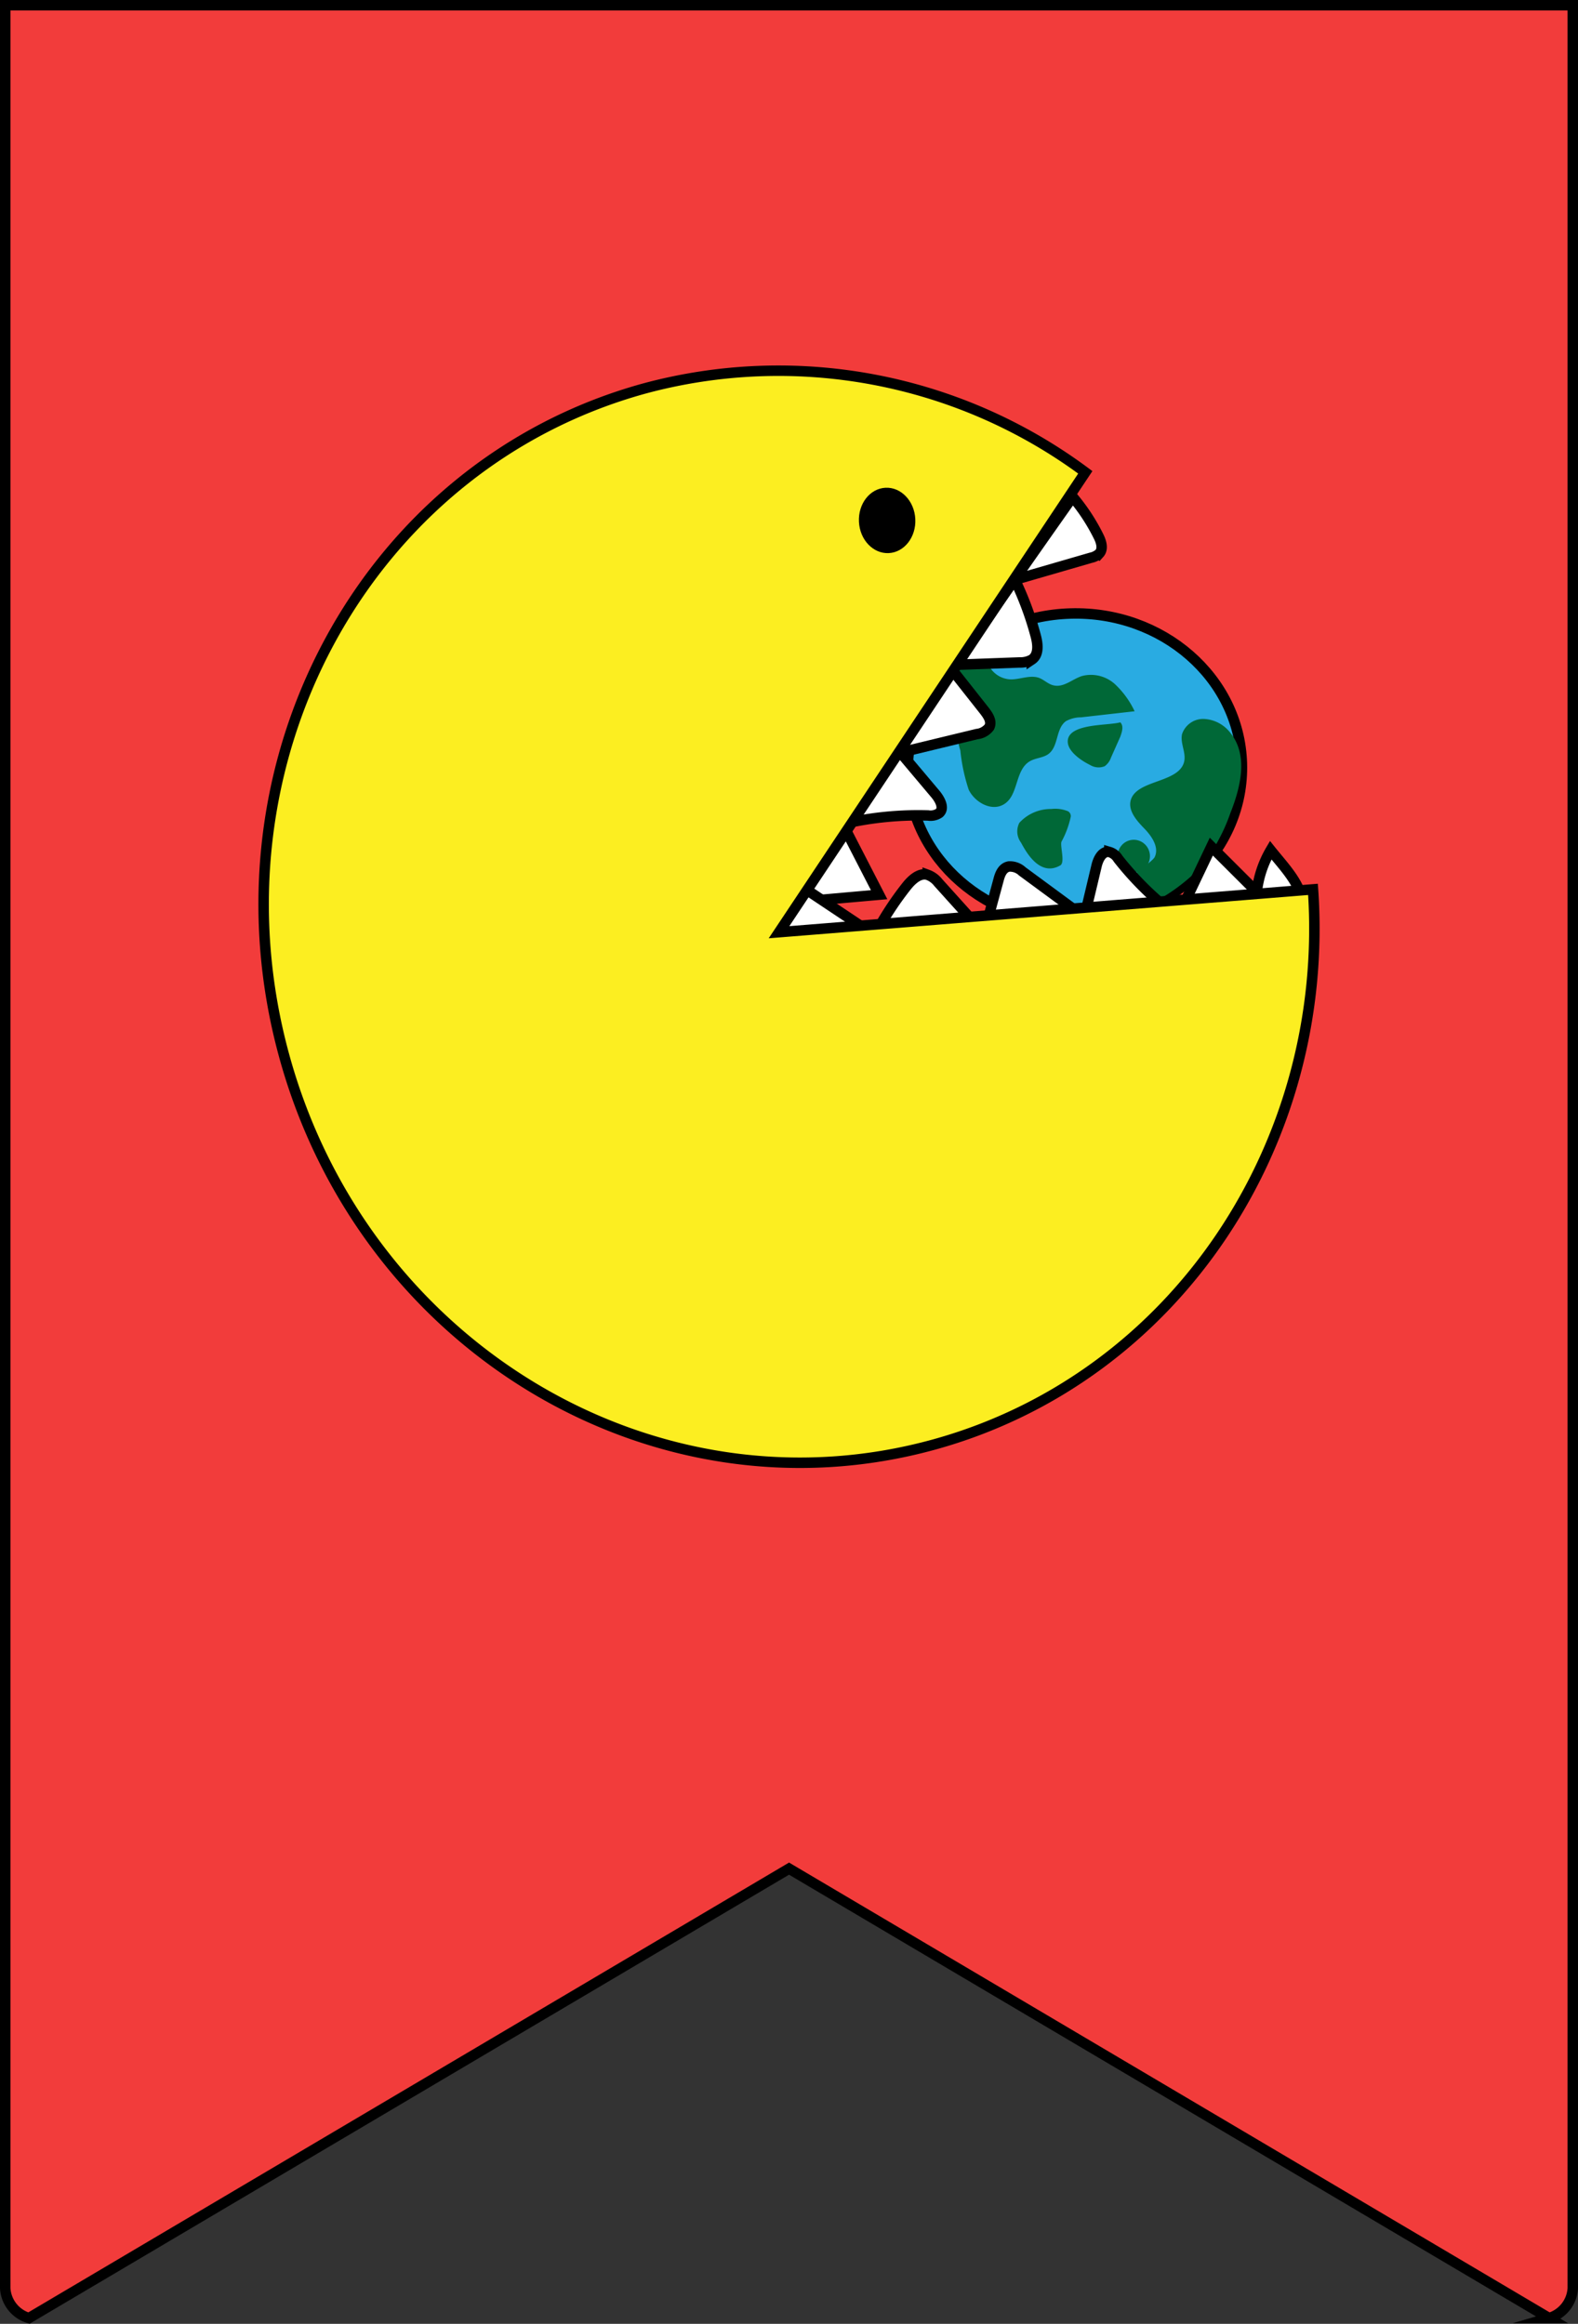 <svg xmlns="http://www.w3.org/2000/svg" viewBox="0 0 151.01 222.33"><rect x="0" y="0" width="151.01" height="222.33" fill="#333333" stroke="none"/><defs><style>.cls-1{fill:#f23c3b;}.cls-1,.cls-2,.cls-4,.cls-5{stroke:#000;stroke-miterlimit:10;}.cls-2{fill:#29abe2;}.cls-3{fill:#006837;}.cls-4{fill:#fff;}.cls-5{fill:#fcee21;}</style></defs><g id="Layer_2" data-name="Layer 2"><g id="Layer_1-2" data-name="Layer 1"><path class="cls-1" d="M2.77,221.78l72.74-43,72.73,43a3.16,3.16,0,0,0,2.27-2.86V.5H.5V218.92A3.16,3.16,0,0,0,2.77,221.78Z"/><ellipse class="cls-2" cx="103.05" cy="73.13" rx="15.98" ry="14.81" transform="matrix(1, -0.03, 0.03, 1, -2.38, 3.47)"/><path class="cls-3" d="M94.58,63.57A2.44,2.44,0,0,0,96.75,65c.9,0,1.82-.44,2.67-.15.49.18.87.6,1.39.72,1,.24,1.81-.61,2.76-.9a3.41,3.41,0,0,1,3.12.78,8.52,8.52,0,0,1,1.89,2.6l-5.12.58A3,3,0,0,0,102,69c-1,.74-.67,2.45-1.71,3.17-.49.33-1.16.35-1.68.63-1.54.83-1.08,3.36-2.61,4.19-1.19.65-2.74-.27-3.3-1.44a17.6,17.6,0,0,1-.8-3.76,4.7,4.7,0,0,1-.24-1.61c.06-.51.35-1,.38-1.51,0-1.09-1-1.92-1.33-3C90,63.38,93.26,60.55,94.58,63.57Z"/><path class="cls-3" d="M110.5,82c.45-.94-.28-2-1-2.74s-1.55-1.68-1.3-2.67c.51-2,4.58-1.65,5.11-3.68.23-.88-.39-1.79-.19-2.68a2.13,2.13,0,0,1,2.19-1.44,3.4,3.4,0,0,1,2.43,1.32c1.73,2.14,1,5.17,0,7.69a17.38,17.38,0,0,1-2.72,5c-1.19,1.41-5.17,4.64-7.42,4C104.65,85.82,110.12,82.77,110.5,82Z"/><path class="cls-3" d="M104.7,69.42c1-.13,2-.17,2.51-.31.35.35.16.92,0,1.37l-.89,2a1.69,1.69,0,0,1-.61.83,1.56,1.56,0,0,1-1.39-.12c-.8-.39-2.14-1.27-2.14-2.25S103.39,69.6,104.7,69.42Z"/><path class="cls-3" d="M97.69,80.59a1.79,1.79,0,0,1-.14-1.87,4.07,4.07,0,0,1,3.06-1.32,3.18,3.18,0,0,1,1.6.22.53.53,0,0,1,.26.51,8.87,8.87,0,0,1-.89,2.4c-.15.41.37,2-.12,2.27C99.36,84,98,81.11,97.69,80.59Z"/><ellipse class="cls-3" cx="108.21" cy="81.34" rx="1.54" ry="1.56" transform="matrix(1, -0.09, 0.09, 1, -7.03, 10.31)"/><path class="cls-4" d="M102.65,47.54a18.81,18.81,0,0,1,2.48,3.78c.26.52.47,1.2.07,1.64a1.73,1.73,0,0,1-.8.4l-7.28,2.11a30,30,0,0,1,2,5.39c.21.79.31,1.79-.38,2.25a2.29,2.29,0,0,1-1.19.27l-6.79.25L94.21,68c.35.46.73,1,.47,1.56a1.72,1.72,0,0,1-1.19.67L86.17,72l3.37,4c.43.53.86,1.34.34,1.79a1.48,1.48,0,0,1-1.06.23,31.83,31.83,0,0,0-7.16.6c-.31.07-.69.19-.75.49a.79.79,0,0,0,.13.49l3.09,6-6.32.56a11.15,11.15,0,0,1,2.51,3.59c-1.93,0-3.87.11-5.51-.57,1-6.52,9.28-14.86,13.09-20.44Q95.19,58.1,102.65,47.54Z"/><path class="cls-4" d="M73.94,90.06A17.17,17.17,0,0,1,75.44,86c.26-.5.67-1.07,1.27-1a1.78,1.78,0,0,1,.81.35l6.19,4.13a30.29,30.29,0,0,1,3.07-4.72c.5-.62,1.24-1.29,2-1.06a2.26,2.26,0,0,1,1,.73l4.39,4.87,1.39-5.13c.14-.54.38-1.16,1-1.27a1.73,1.73,0,0,1,1.27.47l5.94,4.37,1.17-4.91c.15-.64.54-1.43,1.22-1.32a1.45,1.45,0,0,1,.84.65,30.06,30.06,0,0,0,4.9,4.93c.25.2.58.4.86.27a.89.89,0,0,0,.31-.38L115.92,81l4.35,4.34a10.13,10.13,0,0,1,1.33-4c1.16,1.45,2.47,2.79,2.94,4.42-5.87,3.11-17.65,2-24.47,2.5Q87,89.29,73.94,90.06Z"/><path class="cls-5" d="M125.65,85.09c1.69,24.13-13,46.66-36.21,53.1C62.75,145.58,34.9,129,27.21,101.07S34.9,44.58,61.59,37.19a49.21,49.21,0,0,1,42.27,8l-29.31,44Z"/><ellipse cx="84.89" cy="49.8" rx="2.7" ry="3.13" transform="translate(-2.39 4.32) rotate(-2.88)"/></g></g></svg>